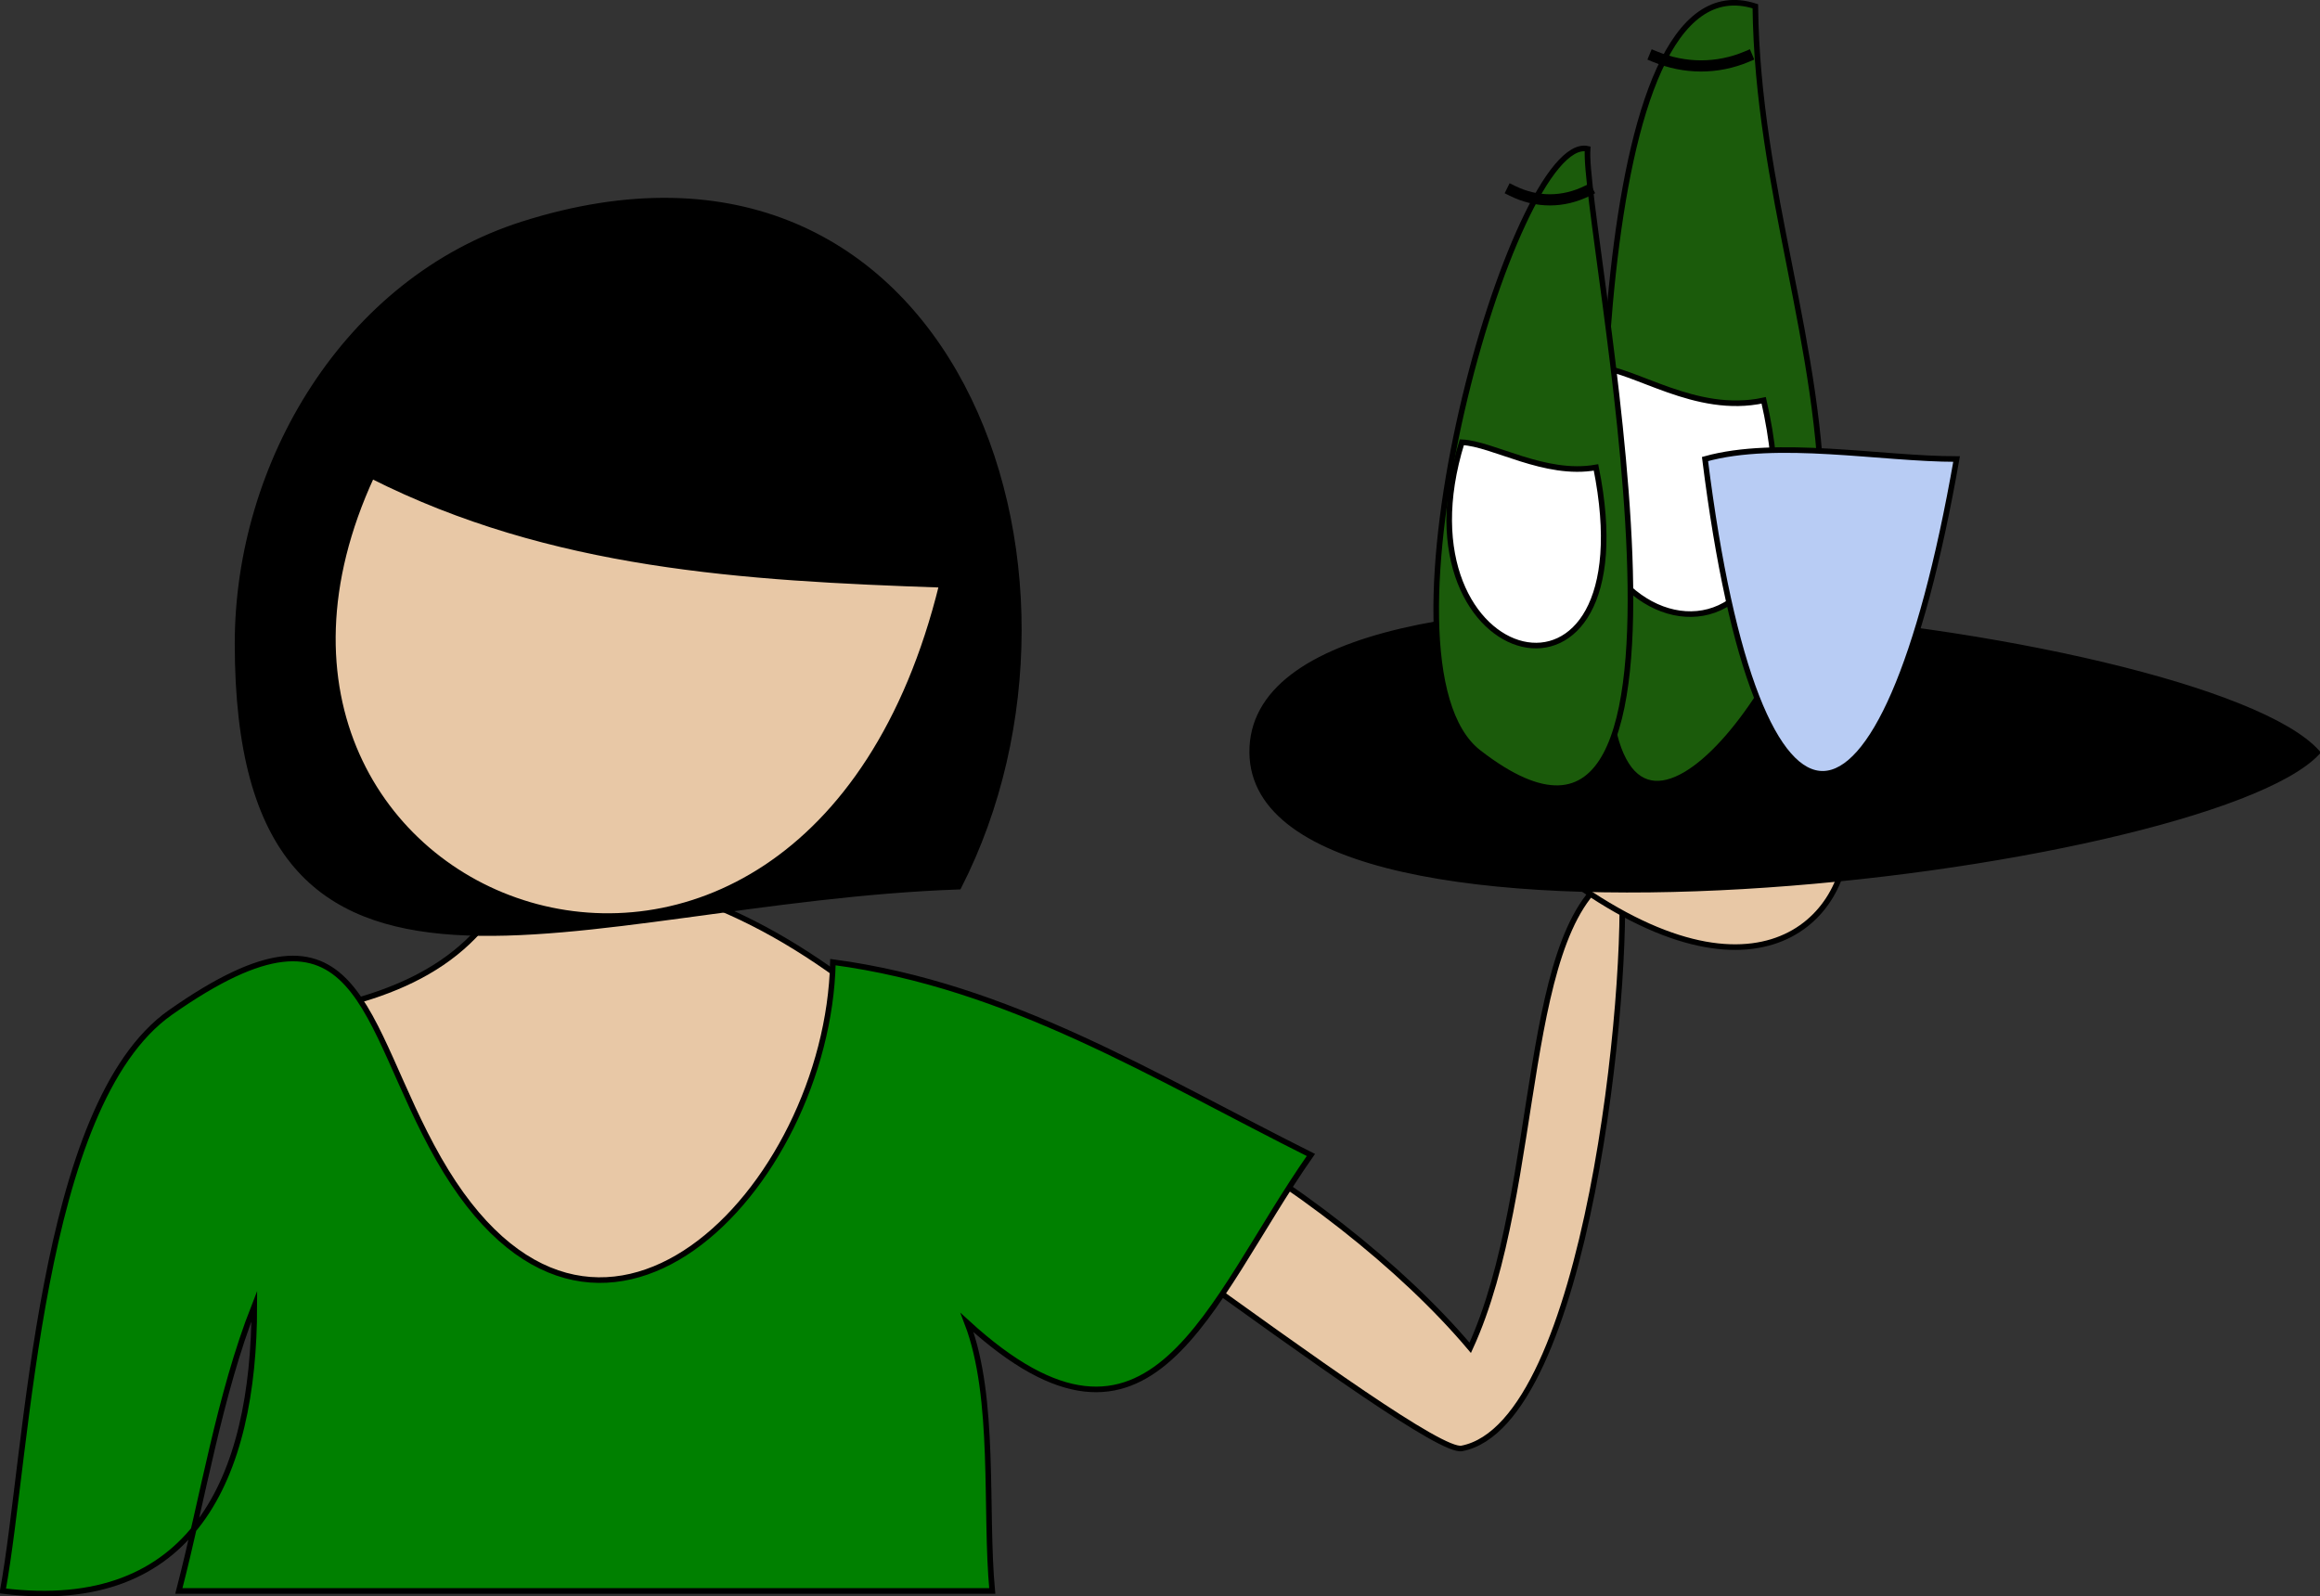 <svg xmlns="http://www.w3.org/2000/svg" xmlns:xlink="http://www.w3.org/1999/xlink" version="1.1" id="Layer_1" x="0px" y="0px" enable-background="new 0 0 822.05 841.89" xml:space="preserve" viewBox="307.07 350.83 207.5 142.8">
<rect x="307.07" y="350.83" width="207.5" height="142.8" fill="#333333" stroke="none"/>
<path fill-rule="evenodd" clip-rule="evenodd" fill="#E8C8A6" stroke="#000000" stroke-width="0.5" stroke-linecap="square" stroke-miterlimit="10" d="  M452.066,428.64c-9.233,4.092-6.882,28.362-13.5,42.75c-12.099-14.347-39.105-31.022-56.25-27.75  c9.694,3.733,51.914,37.45,55.5,36.75C449.078,478.191,452.883,438.752,452.066,428.64z"/>
<path fill-rule="evenodd" clip-rule="evenodd" fill="#E8C8A6" stroke="#000000" stroke-width="0.5" stroke-linecap="square" stroke-miterlimit="10" d="  M334.316,441.39c9.618-1.679,16.598-5.411,19.5-14.25c0.139,1.193-0.361,2.193-1.5,3c12.283-3.278,24.479,3.519,33,10.5  c-7.335,27.086-3.047,35.605-31.266,37.266C335.725,478.984,324.228,455.923,334.316,441.39z"/>
<path fill-rule="evenodd" clip-rule="evenodd" fill="#008000" stroke="#000000" stroke-width="0.5" stroke-linecap="square" stroke-miterlimit="10" d="  M393.566,469.14c16.582,15.162,21.494-1.778,30.75-15c-14.122-7.062-26.972-15.141-42.75-17.25  c-0.447,20.22-21.279,42.074-35.25,17.625c-7.016-12.277-6.812-25.192-24-13.125c-11.775,8.267-12.712,39.201-15,51.75  c17.051,2.105,22.486-10.17,22.5-25.5c-3.146,8.01-4.584,17.161-6.75,25.5c24.25,0,48.5,0,72.75,0  C395.14,485.92,396.149,475.861,393.566,469.14z"/>
<path fill-rule="evenodd" clip-rule="evenodd" fill="#E8C8A6" stroke="#000000" stroke-width="0.5" stroke-linecap="square" stroke-miterlimit="10" d="  M445.316,427.89C481.431,456.55,481.049,392.98,445.316,427.89L445.316,427.89z"/>
<path fill-rule="evenodd" clip-rule="evenodd" stroke="#000000" stroke-width="0.5" stroke-linecap="square" stroke-miterlimit="10" d="  M392.816,430.14c14.419-28.233-0.674-71.433-39-59.25c-15.784,5.018-25.5,21.391-25.5,37.5  C328.316,447.013,358.55,431.349,392.816,430.14z"/>
<path fill-rule="evenodd" clip-rule="evenodd" fill="#E8C8A6" stroke="#000000" stroke-width="0.5" stroke-linecap="square" stroke-miterlimit="10" d="  M340.316,393.39c-17.9,38.714,38.57,60.386,51,9.75C373.515,402.526,356.401,401.509,340.316,393.39z"/>
<path fill-rule="evenodd" clip-rule="evenodd" stroke="#000000" stroke-width="0.5" stroke-linecap="square" stroke-miterlimit="10" d="  M514.316,418.14c-10.131,10.714-95.068,21.197-95.25,0C418.878,396.154,504.245,406.892,514.316,418.14z"/>
<path fill-rule="evenodd" clip-rule="evenodd" fill="#1B5B0B" stroke="#000000" stroke-width="0.5" stroke-linecap="square" stroke-miterlimit="10" d="  M464.066,351.39c-15.074-4.855-14.473,47.914-13.139,61.917c1.897,19.927,19.139-4.212,19.139-15.792  C470.066,381.563,464.258,367.92,464.066,351.39z"/>
<path fill-rule="evenodd" clip-rule="evenodd" fill="#1B5B0B" d="M455.066,355.89c3.197,0.196,5.039,1.356,8.25,0  C460.566,355.89,457.816,355.89,455.066,355.89z"/>
<path fill="none" stroke="#000000" stroke-linecap="square" stroke-miterlimit="10" d="M455.066,355.89  c2.695,1.111,5.591,1.123,8.25,0"/>
<path fill-rule="evenodd" clip-rule="evenodd" fill="#FFFFFF" stroke="#000000" stroke-width="0.5" stroke-linecap="square" stroke-miterlimit="10" d="  M449.816,383.64c3.433,0.166,8.879,4.329,15,3C471.483,415.762,441.718,409.083,449.816,383.64z"/>
<path fill-rule="evenodd" clip-rule="evenodd" fill="#1B5B0B" stroke="#000000" stroke-width="0.5" stroke-linecap="square" stroke-miterlimit="10" d="  M449.066,364.14c-6.631-1.473-20.126,45.955-9.75,54C462.833,436.375,448.561,370.837,449.066,364.14z"/>
<path fill="none" stroke="#000000" stroke-linecap="square" stroke-miterlimit="10" d="M442.316,367.89  c2.196,1.089,4.554,1.089,6.75,0"/>
<path fill-rule="evenodd" clip-rule="evenodd" fill="#FFFFFF" stroke="#000000" stroke-width="0.5" stroke-linecap="square" stroke-miterlimit="10" d="  M437.816,390.39c2.781,0.119,7.417,3.069,12,2.25C454.744,417.078,431.38,411.078,437.816,390.39z"/>
<path fill-rule="evenodd" clip-rule="evenodd" fill="#B8CCF4" stroke="#000000" stroke-width="0.5" stroke-linecap="square" stroke-miterlimit="10" d="  M459.566,391.89c4.752,38.019,16.015,37.061,22.5,0C475.292,391.89,466.046,390.082,459.566,391.89z"/>
</svg>